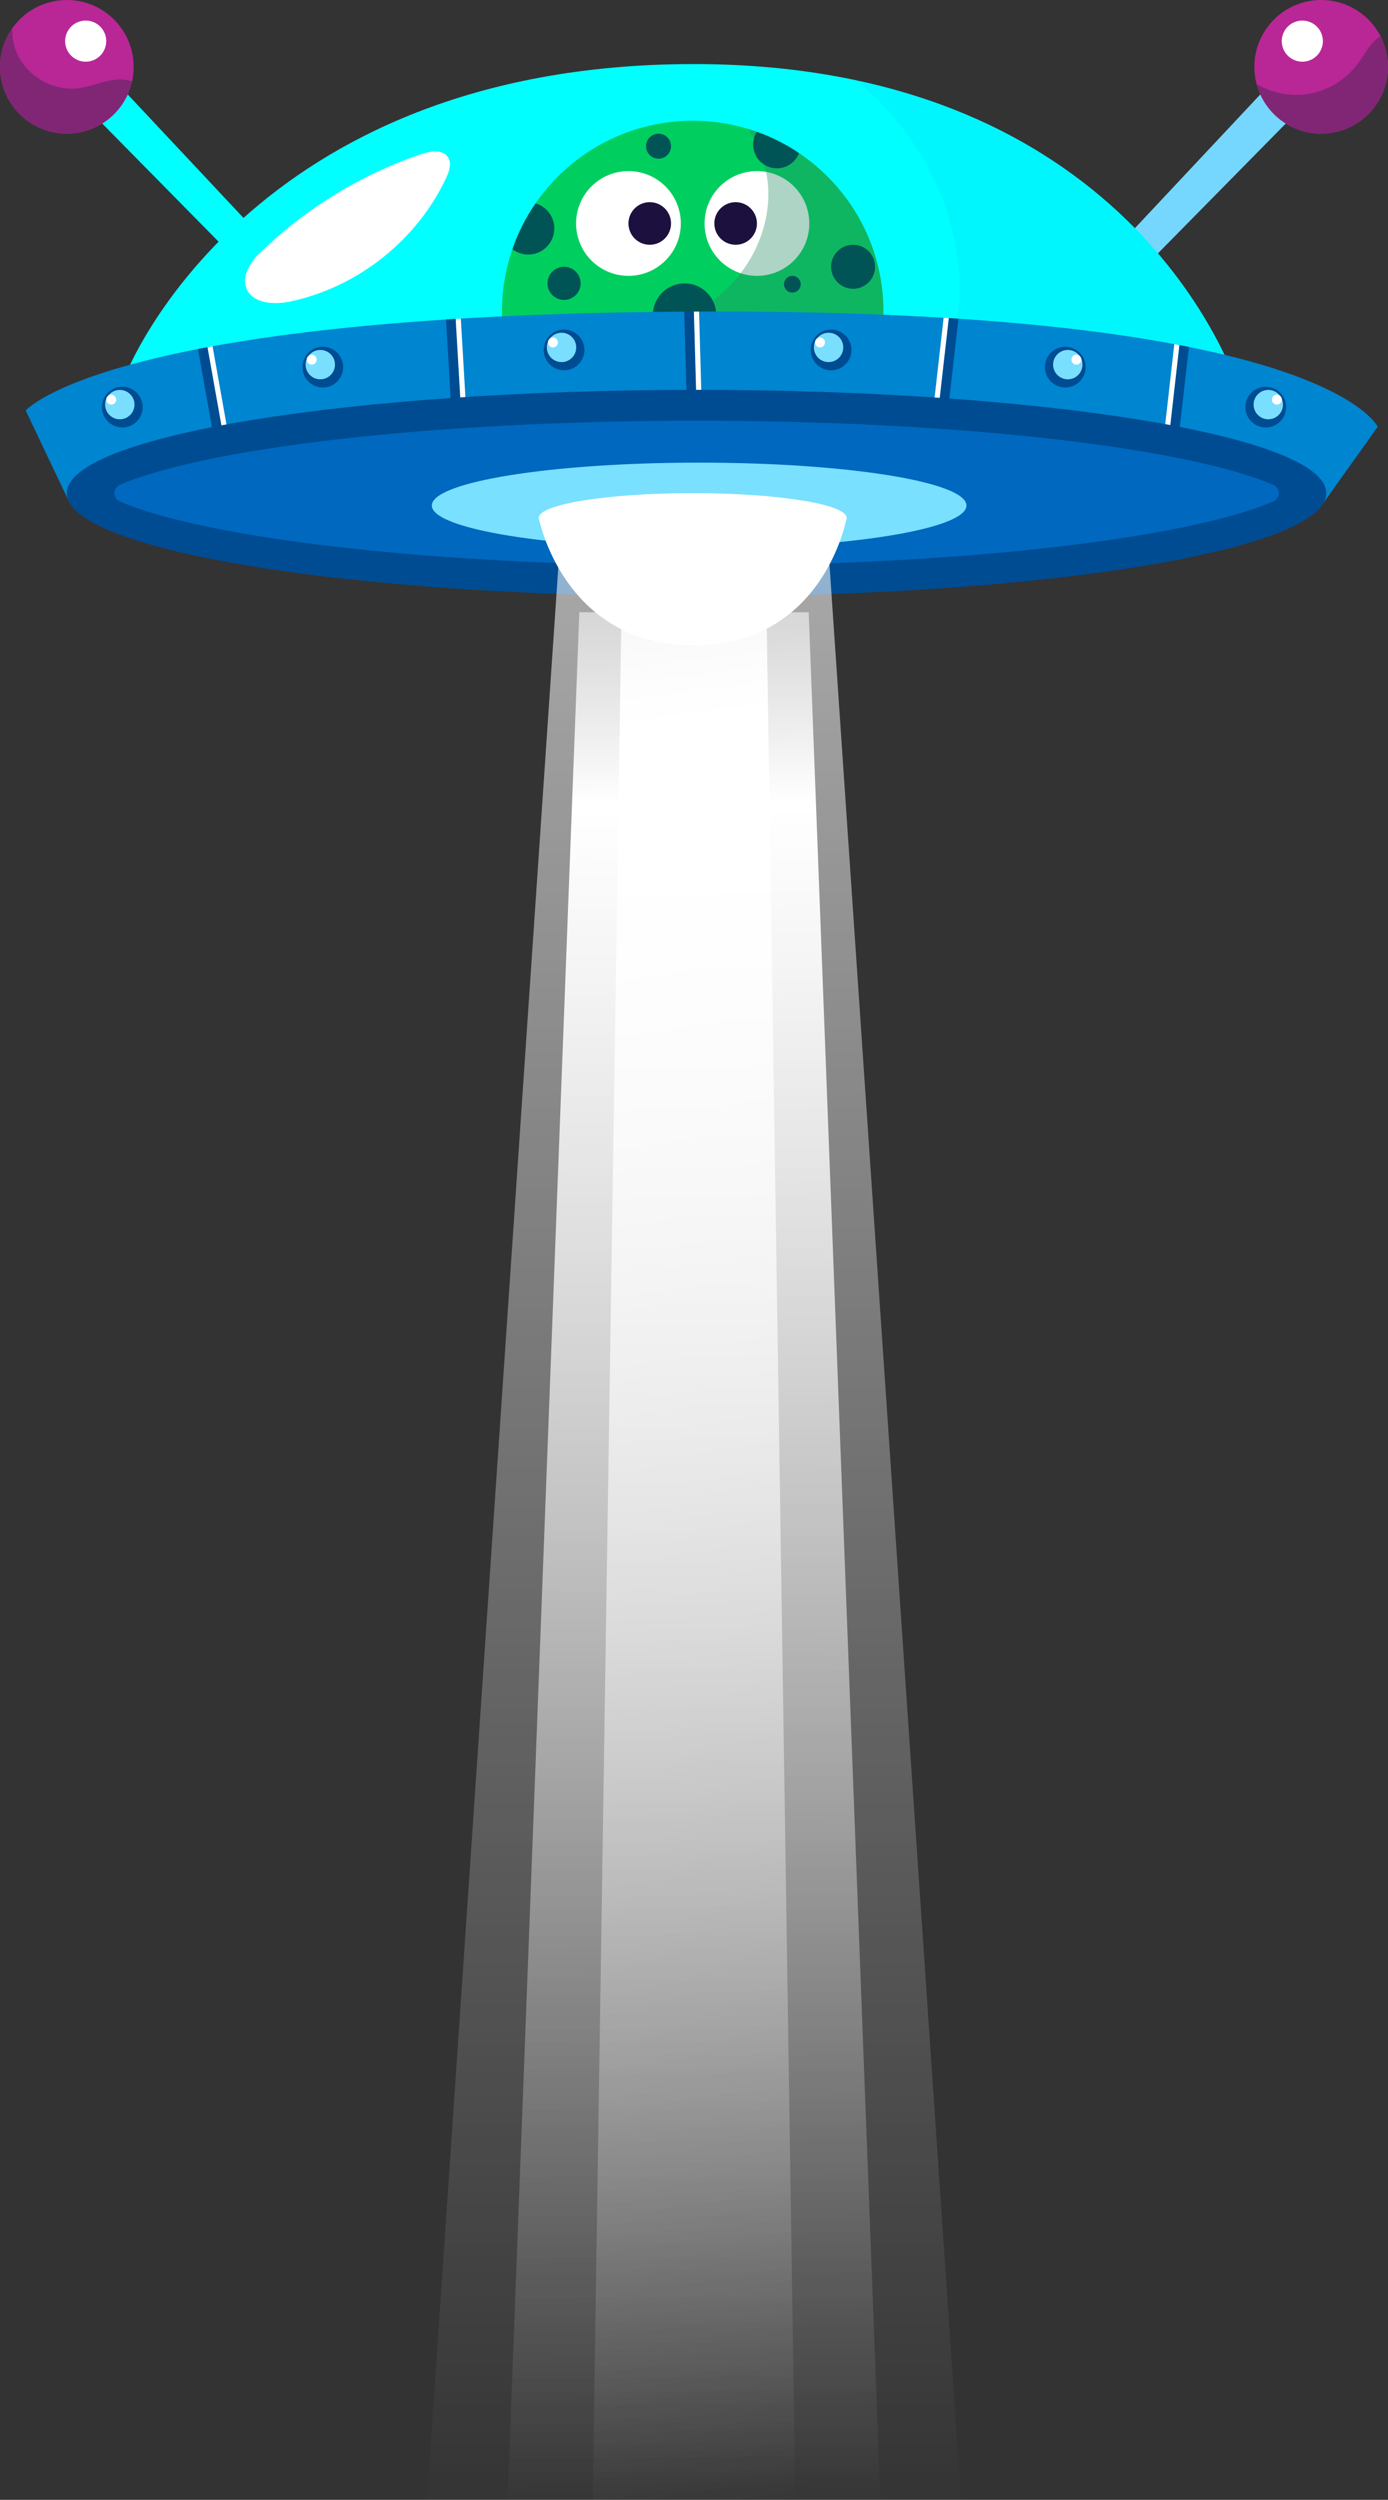 <?xml version="1.0" encoding="UTF-8" standalone="no"?><!-- Generator: Gravit.io --><svg xmlns="http://www.w3.org/2000/svg" xmlns:xlink="http://www.w3.org/1999/xlink" style="isolation:isolate" viewBox="101.134 111.761 464.398 836.239" width="464.398pt" height="836.239pt"><rect x="101.134" y="111.761" width="464.398" height="836.239" fill="#333333" stroke="none"/><defs><clipPath id="_clipPath_f6dMCr74tL5T9EPHtsU92Pwy5cy9ld71"><rect x="101.134" y="111.761" width="464.398" height="836.239"/></clipPath></defs><g clip-path="url(#_clipPath_f6dMCr74tL5T9EPHtsU92Pwy5cy9ld71)"><rect x="101.134" y="111.761" width="464.398" height="836.239" style="fill:rgb(22,30,57)" fill-opacity="0"/><g><path d=" M 443.091 192.921 C 442.547 185.927 442.106 185.485 435.111 184.94 C 442.106 184.396 442.547 183.953 443.091 176.96 C 443.637 183.953 444.078 184.396 451.071 184.94 C 444.078 185.485 443.637 185.927 443.091 192.921 Z " fill="rgb(255,255,255)"/></g><g><path d=" M 203.028 256.196 C 202.483 249.201 202.041 248.76 195.047 248.216 C 202.041 247.671 202.483 247.229 203.028 240.235 C 203.572 247.229 204.015 247.671 211.008 248.216 C 204.015 248.76 203.572 249.201 203.028 256.196 Z " fill="rgb(255,255,255)"/></g><g><path d=" M 424.346 271.46 C 424.222 269.872 424.122 269.772 422.536 269.648 C 424.122 269.524 424.222 269.424 424.346 267.836 C 424.47 269.424 424.57 269.524 426.158 269.648 C 424.57 269.772 424.47 269.872 424.346 271.46 Z " fill="rgb(255,255,255)"/></g><g><path d=" M 120.874 256.97 C 120.75 255.382 120.65 255.282 119.062 255.158 C 120.65 255.034 120.75 254.934 120.874 253.346 C 120.998 254.934 121.098 255.034 122.686 255.158 C 121.098 255.282 120.998 255.382 120.874 256.97 Z " fill="rgb(255,255,255)"/></g><g><path d=" M 190.574 193.163 L 138.974 138.135 L 129.801 147.467 L 181.401 199.856 L 190.574 193.163 Z " fill="rgb(0,255,255)"/></g><g><path d=" M 101.135 134.121 C 101.135 146.47 111.145 156.481 123.495 156.481 C 135.844 156.481 145.855 146.47 145.855 134.121 C 145.855 121.772 135.844 111.761 123.495 111.761 C 111.145 111.761 101.135 121.772 101.135 134.121 Z " fill="rgb(185,38,150)"/></g><g><path d=" M 122.921 125.521 C 122.921 129.321 126.001 132.401 129.801 132.401 C 133.601 132.401 136.681 129.321 136.681 125.521 C 136.681 121.721 133.601 118.641 129.801 118.641 C 126.001 118.641 122.921 121.721 122.921 125.521 Z " fill="rgb(255,255,255)"/></g><g><path d=" M 476.092 193.163 L 527.692 138.135 L 536.866 147.467 L 485.266 199.856 L 476.092 193.163 Z " fill="rgb(122,223,255)"/></g><g><g><clipPath id="_clipPath_ngIn8QCujRsP17E5TuL4ciwghRW8s4oE"><path d=" M 476.092 138.135 L 536.865 138.135 L 536.865 199.855 L 476.092 199.855 L 476.092 138.135 Z " fill="rgb(255,255,255)"/></clipPath><g clip-path="url(#_clipPath_ngIn8QCujRsP17E5TuL4ciwghRW8s4oE)"><g style="opacity:0.34;"><g style="opacity:0.34;"><g opacity="0.34"><path d=" M 476.092 193.163 L 527.692 138.135 L 536.866 147.467 L 485.266 199.856 L 476.092 193.163 Z " fill="rgb(0,16,199)"/></g></g></g></g></g></g><g><path d=" M 565.533 134.121 C 565.533 146.47 555.521 156.481 543.171 156.481 C 530.823 156.481 520.813 146.47 520.813 134.121 C 520.813 121.772 530.823 111.761 543.171 111.761 C 555.521 111.761 565.533 121.772 565.533 134.121 Z " fill="rgb(185,38,150)"/></g><g><path d=" M 543.746 125.521 C 543.746 129.321 540.665 132.401 536.866 132.401 C 533.066 132.401 529.986 129.321 529.986 125.521 C 529.986 121.721 533.066 118.641 536.866 118.641 C 540.665 118.641 543.746 121.721 543.746 125.521 Z " fill="rgb(255,255,255)"/></g><g><path d=" M 143.417 236.596 C 143.417 236.596 183.943 133.193 333.263 133.193 C 482.584 133.193 515.652 242.172 515.652 242.172 L 333.263 266.517 L 143.417 236.596 Z " fill="rgb(0,255,255)"/></g><g><g><clipPath id="_clipPath_3Kk5bzXnNFo9skXi36oDj6jripuF8jz9"><path d=" M 387.708 138.659 L 515.652 138.659 L 515.652 247.907 L 387.708 247.907 L 387.708 138.659 Z " fill="rgb(255,255,255)"/></clipPath><g clip-path="url(#_clipPath_3Kk5bzXnNFo9skXi36oDj6jripuF8jz9)"><g style="opacity:0.34;"><g style="opacity:0.34;"><g opacity="0.34"><path d=" M 387.707 138.658 C 406.514 154.194 419.552 176.898 421.866 201.24 C 423.138 214.62 421.075 229.118 412.239 239.245 C 432.24 243.056 452.418 245.945 472.683 247.908 L 515.652 242.172 C 515.652 242.172 490.914 160.717 387.707 138.658" fill="rgb(0,16,199)"/></g></g></g></g></g></g><g><path d=" M 396.719 215.972 C 396.719 251.221 368.144 279.796 332.895 279.796 C 297.645 279.796 269.071 251.221 269.071 215.972 C 269.071 180.723 297.645 152.148 332.895 152.148 C 368.144 152.148 396.719 180.723 396.719 215.972 Z " fill="rgb(0,207,96)"/></g><g><path d=" M 328.922 186.516 C 328.922 196.192 321.078 204.038 311.401 204.038 C 301.725 204.038 293.879 196.192 293.879 186.516 C 293.879 176.839 301.725 168.995 311.401 168.995 C 321.078 168.995 328.922 176.839 328.922 186.516 Z " fill="rgb(255,255,255)"/></g><g><path d=" M 325.654 186.516 C 325.654 190.452 322.463 193.643 318.527 193.643 C 314.591 193.643 311.4 190.452 311.4 186.516 C 311.4 182.58 314.591 179.39 318.527 179.39 C 322.463 179.39 325.654 182.58 325.654 186.516 Z " fill="rgb(28,16,63)"/></g><g><path d=" M 371.911 186.516 C 371.911 196.192 364.066 204.038 354.389 204.038 C 344.714 204.038 336.869 196.192 336.869 186.516 C 336.869 176.839 344.714 168.995 354.389 168.995 C 364.066 168.995 371.911 176.839 371.911 186.516 Z " fill="rgb(255,255,255)"/></g><g><g><clipPath id="_clipPath_8aWbhUTkJ8sG8ikZLXPAQUPzEnteUdzP"><path d=" M 320.929 154.828 L 396.719 154.828 L 396.719 230.9 L 320.929 230.9 L 320.929 154.828 Z " fill="rgb(255,255,255)"/></clipPath><g clip-path="url(#_clipPath_8aWbhUTkJ8sG8ikZLXPAQUPzEnteUdzP)"><g style="opacity:0.72;"><g style="opacity:0.72;"><g opacity="0.72"><path d=" M 351.208 154.828 C 354.814 160.027 357.23 166.061 357.954 172.345 C 359.774 188.144 351.506 204.405 338.224 213.152 C 332.343 217.025 325.44 219.688 320.93 225.096 C 344.318 228.132 367.851 230.051 391.423 230.845 C 392.591 230.884 393.772 230.916 394.948 230.891 C 396.095 226.103 396.719 221.111 396.719 215.972 C 396.719 187.089 377.53 162.7 351.208 154.828 Z " fill="rgb(40,141,102)"/></g></g></g></g></g></g><g><path d=" M 354.389 186.516 C 354.389 190.452 351.199 193.643 347.263 193.643 C 343.327 193.643 340.137 190.452 340.137 186.516 C 340.137 182.58 343.327 179.39 347.263 179.39 C 351.199 179.39 354.389 182.58 354.389 186.516 Z " fill="rgb(28,16,63)"/></g><g><path d=" M 277.839 196.925 C 282.682 196.925 286.607 193 286.607 188.157 C 286.607 184.184 283.947 180.868 280.325 179.79 C 277.087 184.485 274.469 189.637 272.571 195.126 C 274.042 196.24 275.853 196.925 277.839 196.925 Z " fill="rgb(0,84,86)"/></g><g><path d=" M 317.28 160.667 C 317.28 162.979 319.155 164.854 321.467 164.854 C 323.78 164.854 325.653 162.979 325.653 160.667 C 325.653 158.355 323.78 156.481 321.467 156.481 C 319.155 156.481 317.28 158.355 317.28 160.667 Z " fill="rgb(0,84,86)"/></g><g><path d=" M 386.563 208.367 C 390.628 208.367 393.924 205.071 393.924 201.005 C 393.924 196.939 390.628 193.643 386.563 193.643 C 382.496 193.643 379.2 196.939 379.2 201.005 C 379.2 205.071 382.496 208.367 386.563 208.367 Z " fill="rgb(0,84,86)"/></g><g><path d=" M 295.402 206.549 C 295.402 203.487 292.92 201.004 289.858 201.004 C 286.796 201.004 284.314 203.487 284.314 206.549 C 284.314 209.611 286.796 212.093 289.858 212.093 C 292.92 212.093 295.402 209.611 295.402 206.549 Z " fill="rgb(0,84,86)"/></g><g><path d=" M 340.786 217.156 C 340.786 211.298 336.037 206.549 330.18 206.549 C 324.322 206.549 319.573 211.298 319.573 217.156 C 319.573 223.014 324.322 227.762 330.18 227.762 C 336.037 227.762 340.786 223.014 340.786 217.156 Z " fill="rgb(0,84,86)"/></g><g><path d=" M 366.236 204.037 C 364.688 204.037 363.433 205.292 363.433 206.84 C 363.433 208.388 364.688 209.642 366.236 209.642 C 367.784 209.642 369.038 208.388 369.038 206.84 C 369.038 205.292 367.784 204.037 366.236 204.037 Z " fill="rgb(0,84,86)"/></g><g><path d=" M 353.113 160.11 C 353.113 164.507 356.679 168.073 361.076 168.073 C 364.456 168.073 367.327 165.958 368.481 162.985 C 364.128 160.055 359.391 157.654 354.364 155.859 C 353.583 157.091 353.113 158.543 353.113 160.11 Z " fill="rgb(0,84,86)"/></g><g><path d=" M 124.402 279.929 L 109.734 249.078 C 109.734 249.078 138.07 215.972 341.482 215.972 C 544.892 215.972 562.093 254.542 562.093 254.542 L 543.982 279.929 L 124.402 279.929 Z " fill="rgb(0,133,208)"/></g><g><path d=" M 173.842 264.79 L 177.228 264.188 L 177.122 263.593 L 176.924 263.628 L 170.563 227.897 C 169.48 228.1 168.428 228.304 167.383 228.508 L 173.842 264.79 Z " fill="rgb(0,76,146)"/></g><g><path d=" M 177.122 263.593 L 178.617 263.328 L 172.256 227.59 C 171.693 227.692 171.117 227.794 170.564 227.897 L 176.925 263.628 L 177.122 263.593 Z " fill="rgb(255,255,255)"/></g><g><path d=" M 252.499 255.203 L 255.935 255.003 L 255.899 254.4 L 255.698 254.412 L 253.599 218.435 C 252.517 218.501 251.433 218.568 250.366 218.637 L 252.499 255.203 Z " fill="rgb(0,76,146)"/></g><g><path d=" M 255.899 254.4 L 257.414 254.31 L 255.316 218.33 C 254.742 218.365 254.168 218.4 253.599 218.434 L 255.698 254.412 L 255.899 254.4 Z " fill="rgb(255,255,255)"/></g><g><path d=" M 417.69 254.654 L 421.811 218.373 C 420.741 218.302 419.663 218.233 418.577 218.165 L 414.474 254.289 L 417.69 254.654 Z " fill="rgb(0,76,146)"/></g><g><path d=" M 414.474 254.289 L 418.577 218.165 C 417.999 218.129 417.441 218.09 416.858 218.054 L 412.697 254.694 L 414.406 254.889 L 414.474 254.289 Z " fill="rgb(255,255,255)"/></g><g><path d=" M 498.921 227.825 C 497.873 227.613 496.817 227.404 495.733 227.196 L 491.627 263.356 L 494.842 263.721 L 498.921 227.825 Z " fill="rgb(0,76,146)"/></g><g><path d=" M 494.038 226.876 L 489.848 263.761 L 491.559 263.956 L 491.627 263.356 L 495.732 227.196 C 495.176 227.088 494.604 226.982 494.038 226.876 Z " fill="rgb(255,255,255)"/></g><g><path d=" M 331.07 251.897 L 334.508 251.801 L 334.491 251.197 L 334.291 251.203 L 333.303 215.993 C 332.215 215.997 331.14 216.005 330.064 216.011 L 331.07 251.897 Z " fill="rgb(0,76,146)"/></g><g><path d=" M 334.492 251.197 L 336.01 251.154 L 335.025 215.989 C 334.453 215.99 333.872 215.99 333.302 215.993 L 334.292 251.202 L 334.492 251.197 Z " fill="rgb(255,255,255)"/></g><g><path d=" M 544.892 276.725 C 544.892 295.809 450.559 311.278 334.193 311.278 C 217.828 311.278 123.495 295.809 123.495 276.725 C 123.495 257.641 217.828 242.171 334.193 242.171 C 450.559 242.171 544.892 257.641 544.892 276.725 Z " fill="rgb(0,76,146)"/></g><g><path d=" M 334.193 300.958 C 282.724 300.958 233.351 297.868 195.168 292.26 C 164.884 287.811 149.185 282.943 141.2 279.478 C 138.793 278.432 138.793 275.016 141.2 273.972 C 149.184 270.507 164.884 265.638 195.167 261.188 C 233.351 255.58 282.724 252.491 334.193 252.491 C 385.664 252.491 435.036 255.58 473.22 261.188 C 503.504 265.638 519.203 270.506 527.187 273.971 C 529.593 275.016 529.593 278.432 527.187 279.478 C 519.201 282.942 503.504 287.811 473.219 292.26 C 435.036 297.868 385.661 300.958 334.193 300.958 Z " fill="rgb(0,104,190)"/></g><g><path d=" M 145.318 138.946 C 143.506 138.374 141.489 138.225 139.622 138.447 C 135.402 138.95 131.432 140.801 127.213 141.303 C 118.49 142.342 109.413 136.791 106.362 128.554 C 105.492 126.205 105.153 123.702 105.258 121.213 C 102.67 124.861 101.134 129.307 101.134 134.121 C 101.134 146.47 111.145 156.481 123.494 156.481 C 134.185 156.481 143.11 148.973 145.318 138.946 Z " fill="rgb(128,38,117)"/></g><g><path d=" M 565.533 134.121 C 565.533 130.402 564.611 126.905 563.006 123.821 C 559.674 125.944 557.771 129.966 555.331 133.217 C 551.31 138.574 545.122 142.256 538.495 143.232 C 532.701 144.086 526.63 142.862 521.591 139.886 C 524.137 149.436 532.821 156.481 543.171 156.481 C 555.521 156.481 565.533 146.47 565.533 134.121 Z " fill="rgb(128,38,117)"/></g><g><path d=" M 424.493 280.872 C 424.493 288.8 384.449 295.226 335.053 295.226 C 285.657 295.226 245.613 288.8 245.613 280.872 C 245.613 272.944 285.657 266.517 335.053 266.517 C 384.449 266.517 424.493 272.944 424.493 280.872 Z " fill="rgb(121,224,255)"/></g><g><path d=" M 384.404 284.992 C 384.404 289.557 361.342 293.258 332.896 293.258 C 304.448 293.258 281.386 289.557 281.386 284.992 C 281.386 280.426 304.448 276.725 332.896 276.725 C 361.342 276.725 384.404 280.426 384.404 284.992 Z " fill="rgb(255,255,255)"/></g><g><path d=" M 281.387 284.992 C 281.387 284.992 289.441 327.62 333.205 327.62 C 376.971 327.62 384.404 284.992 384.404 284.992 L 281.387 284.992 Z " fill="rgb(255,255,255)"/></g><g><path d=" M 148.876 247.951 C 148.876 251.713 145.825 254.764 142.062 254.764 C 138.298 254.764 135.248 251.713 135.248 247.951 C 135.248 244.187 138.298 241.136 142.062 241.136 C 145.825 241.136 148.876 244.187 148.876 247.951 Z " fill="rgb(0,76,146)"/></g><g><path d=" M 146.131 247.107 C 146.131 249.821 143.932 252.019 141.219 252.019 C 138.505 252.019 136.307 249.821 136.307 247.107 C 136.307 244.394 138.505 242.195 141.219 242.195 C 143.932 242.195 146.131 244.394 146.131 247.107 Z " fill="rgb(122,223,255)"/></g><g><path d=" M 140.008 245.444 C 140.008 246.363 139.263 247.108 138.344 247.108 C 137.426 247.108 136.68 246.363 136.68 245.444 C 136.68 244.525 137.426 243.78 138.344 243.78 C 139.263 243.78 140.008 244.525 140.008 245.444 Z " fill="rgb(255,255,255)"/></g><g><path d=" M 215.955 234.576 C 215.955 238.34 212.904 241.391 209.142 241.391 C 205.378 241.391 202.327 238.34 202.327 234.576 C 202.327 230.813 205.378 227.763 209.142 227.763 C 212.904 227.763 215.955 230.813 215.955 234.576 Z " fill="rgb(0,76,146)"/></g><g><path d=" M 213.21 233.734 C 213.21 236.447 211.012 238.646 208.298 238.646 C 205.586 238.646 203.386 236.447 203.386 233.734 C 203.386 231.02 205.586 228.822 208.298 228.822 C 211.012 228.822 213.21 231.02 213.21 233.734 Z " fill="rgb(122,223,255)"/></g><g><path d=" M 207.088 232.07 C 207.088 232.988 206.343 233.734 205.424 233.734 C 204.505 233.734 203.76 232.988 203.76 232.07 C 203.76 231.151 204.505 230.406 205.424 230.406 C 206.343 230.406 207.088 231.151 207.088 232.07 Z " fill="rgb(255,255,255)"/></g><g><path d=" M 517.82 247.951 C 517.82 251.713 520.871 254.764 524.634 254.764 C 528.398 254.764 531.448 251.713 531.448 247.951 C 531.448 244.187 528.398 241.136 524.634 241.136 C 520.871 241.136 517.82 244.187 517.82 247.951 Z " fill="rgb(0,76,146)"/></g><g><path d=" M 520.565 247.107 C 520.565 249.821 522.764 252.019 525.477 252.019 C 528.189 252.019 530.388 249.821 530.388 247.107 C 530.388 244.394 528.189 242.195 525.477 242.195 C 522.764 242.195 520.565 244.394 520.565 247.107 Z " fill="rgb(122,223,255)"/></g><g><path d=" M 526.687 245.444 C 526.687 246.363 527.433 247.108 528.35 247.108 C 529.27 247.108 530.014 246.363 530.014 245.444 C 530.014 244.525 529.27 243.78 528.35 243.78 C 527.433 243.78 526.687 244.525 526.687 245.444 Z " fill="rgb(255,255,255)"/></g><g><path d=" M 450.741 234.576 C 450.741 238.34 453.79 241.391 457.554 241.391 C 461.318 241.391 464.369 238.34 464.369 234.576 C 464.369 230.813 461.318 227.763 457.554 227.763 C 453.79 227.763 450.741 230.813 450.741 234.576 Z " fill="rgb(0,76,146)"/></g><g><path d=" M 453.484 233.734 C 453.484 236.447 455.683 238.646 458.398 238.646 C 461.11 238.646 463.308 236.447 463.308 233.734 C 463.308 231.02 461.11 228.822 458.398 228.822 C 455.683 228.822 453.484 231.02 453.484 233.734 Z " fill="rgb(122,223,255)"/></g><g><path d=" M 459.607 232.07 C 459.607 232.988 460.352 233.734 461.271 233.734 C 462.189 233.734 462.935 232.988 462.935 232.07 C 462.935 231.151 462.189 230.406 461.271 230.406 C 460.352 230.406 459.607 231.151 459.607 232.07 Z " fill="rgb(255,255,255)"/></g><g><path d=" M 296.672 228.822 C 296.672 232.584 293.621 235.635 289.859 235.635 C 286.095 235.635 283.044 232.584 283.044 228.822 C 283.044 225.059 286.095 222.008 289.859 222.008 C 293.621 222.008 296.672 225.059 296.672 228.822 Z " fill="rgb(0,76,146)"/></g><g><path d=" M 293.927 227.979 C 293.927 230.693 291.728 232.891 289.015 232.891 C 286.303 232.891 284.103 230.693 284.103 227.979 C 284.103 225.266 286.303 223.067 289.015 223.067 C 291.728 223.067 293.927 225.266 293.927 227.979 Z " fill="rgb(122,223,255)"/></g><g><path d=" M 287.805 226.315 C 287.805 227.234 287.059 227.979 286.141 227.979 C 285.222 227.979 284.477 227.234 284.477 226.315 C 284.477 225.396 285.222 224.651 286.141 224.651 C 287.059 224.651 287.805 225.396 287.805 226.315 Z " fill="rgb(255,255,255)"/></g><g><path d=" M 386.014 228.822 C 386.014 232.584 382.964 235.635 379.2 235.635 C 375.436 235.635 372.385 232.584 372.385 228.822 C 372.385 225.059 375.436 222.008 379.2 222.008 C 382.964 222.008 386.014 225.059 386.014 228.822 Z " fill="rgb(0,76,146)"/></g><g><path d=" M 383.269 227.979 C 383.269 230.693 381.071 232.891 378.356 232.891 C 375.644 232.891 373.445 230.693 373.445 227.979 C 373.445 225.266 375.644 223.067 378.356 223.067 C 381.071 223.067 383.269 225.266 383.269 227.979 Z " fill="rgb(122,223,255)"/></g><g><path d=" M 377.147 226.315 C 377.147 227.234 376.402 227.979 375.483 227.979 C 374.565 227.979 373.819 227.234 373.819 226.315 C 373.819 225.396 374.565 224.651 375.483 224.651 C 376.402 224.651 377.147 225.396 377.147 226.315 Z " fill="rgb(255,255,255)"/></g><g><path d=" M 185.687 198.816 C 201.359 182.777 220.858 170.502 242.098 163.308 C 245.183 162.262 249.318 161.661 251.053 164.417 C 252.321 166.43 251.442 169.064 250.437 171.22 C 240.706 192.072 220.795 207.873 198.277 212.612 C 192.794 213.765 185.545 213.377 183.557 208.138 C 181.897 203.764 185.234 199.189 188.495 195.836" fill="rgb(255,255,255)"/></g><g><linearGradient id="_lgradient_135" x1="0.5" y1="1.005" x2="0.5" y2="-0.022" gradientTransform="matrix(178.673,0,0,-662.806,243.997,947.797)" gradientUnits="userSpaceOnUse"><stop offset="0%" stop-opacity="1" style="stop-color:rgb(255,255,255)"/><stop offset="0.87%" stop-opacity="0.59" style="stop-color:rgb(255,255,255)"/><stop offset="97.826%" stop-opacity="0" style="stop-color:rgb(255,255,255)"/></linearGradient><path d=" M 289.061 284.992 L 243.997 947.797 L 422.67 947.797 L 377.604 284.992 L 289.061 284.992 Z " fill="url(#_lgradient_135)"/><linearGradient id="_lgradient_136" x1="0.498" y1="1.032" x2="0.5" y2="6.661338147750939e-16" gradientTransform="matrix(124.752,0,0,-631.436,270.957,948)" gradientUnits="userSpaceOnUse"><stop offset="1.304%" stop-opacity="0.43" style="stop-color:rgb(255,255,255)"/><stop offset="13.478%" stop-opacity="1" style="stop-color:rgb(255,255,255)"/><stop offset="100%" stop-opacity="0" style="stop-color:rgb(255,255,255)"/></linearGradient><path d=" M 294.963 316.564 L 270.957 948 L 395.709 948 L 371.706 316.564 L 294.963 316.564 Z " fill="url(#_lgradient_136)"/><linearGradient id="_lgradient_137" x1="0.481" y1="1.113" x2="0.5" y2="-0.02" gradientTransform="matrix(67.799,0,0,-629.75,299.434,948)" gradientUnits="userSpaceOnUse"><stop offset="0.435%" stop-opacity="0.46" style="stop-color:rgb(255,255,255)"/><stop offset="15.84%" stop-opacity="1" style="stop-color:rgb(255,255,255)"/><stop offset="98.261%" stop-opacity="0" style="stop-color:rgb(255,255,255)"/></linearGradient><path d=" M 309.035 318.25 L 299.434 948 L 367.233 948 L 357.631 318.25 L 309.035 318.25 Z " fill="url(#_lgradient_137)"/></g></g></svg>